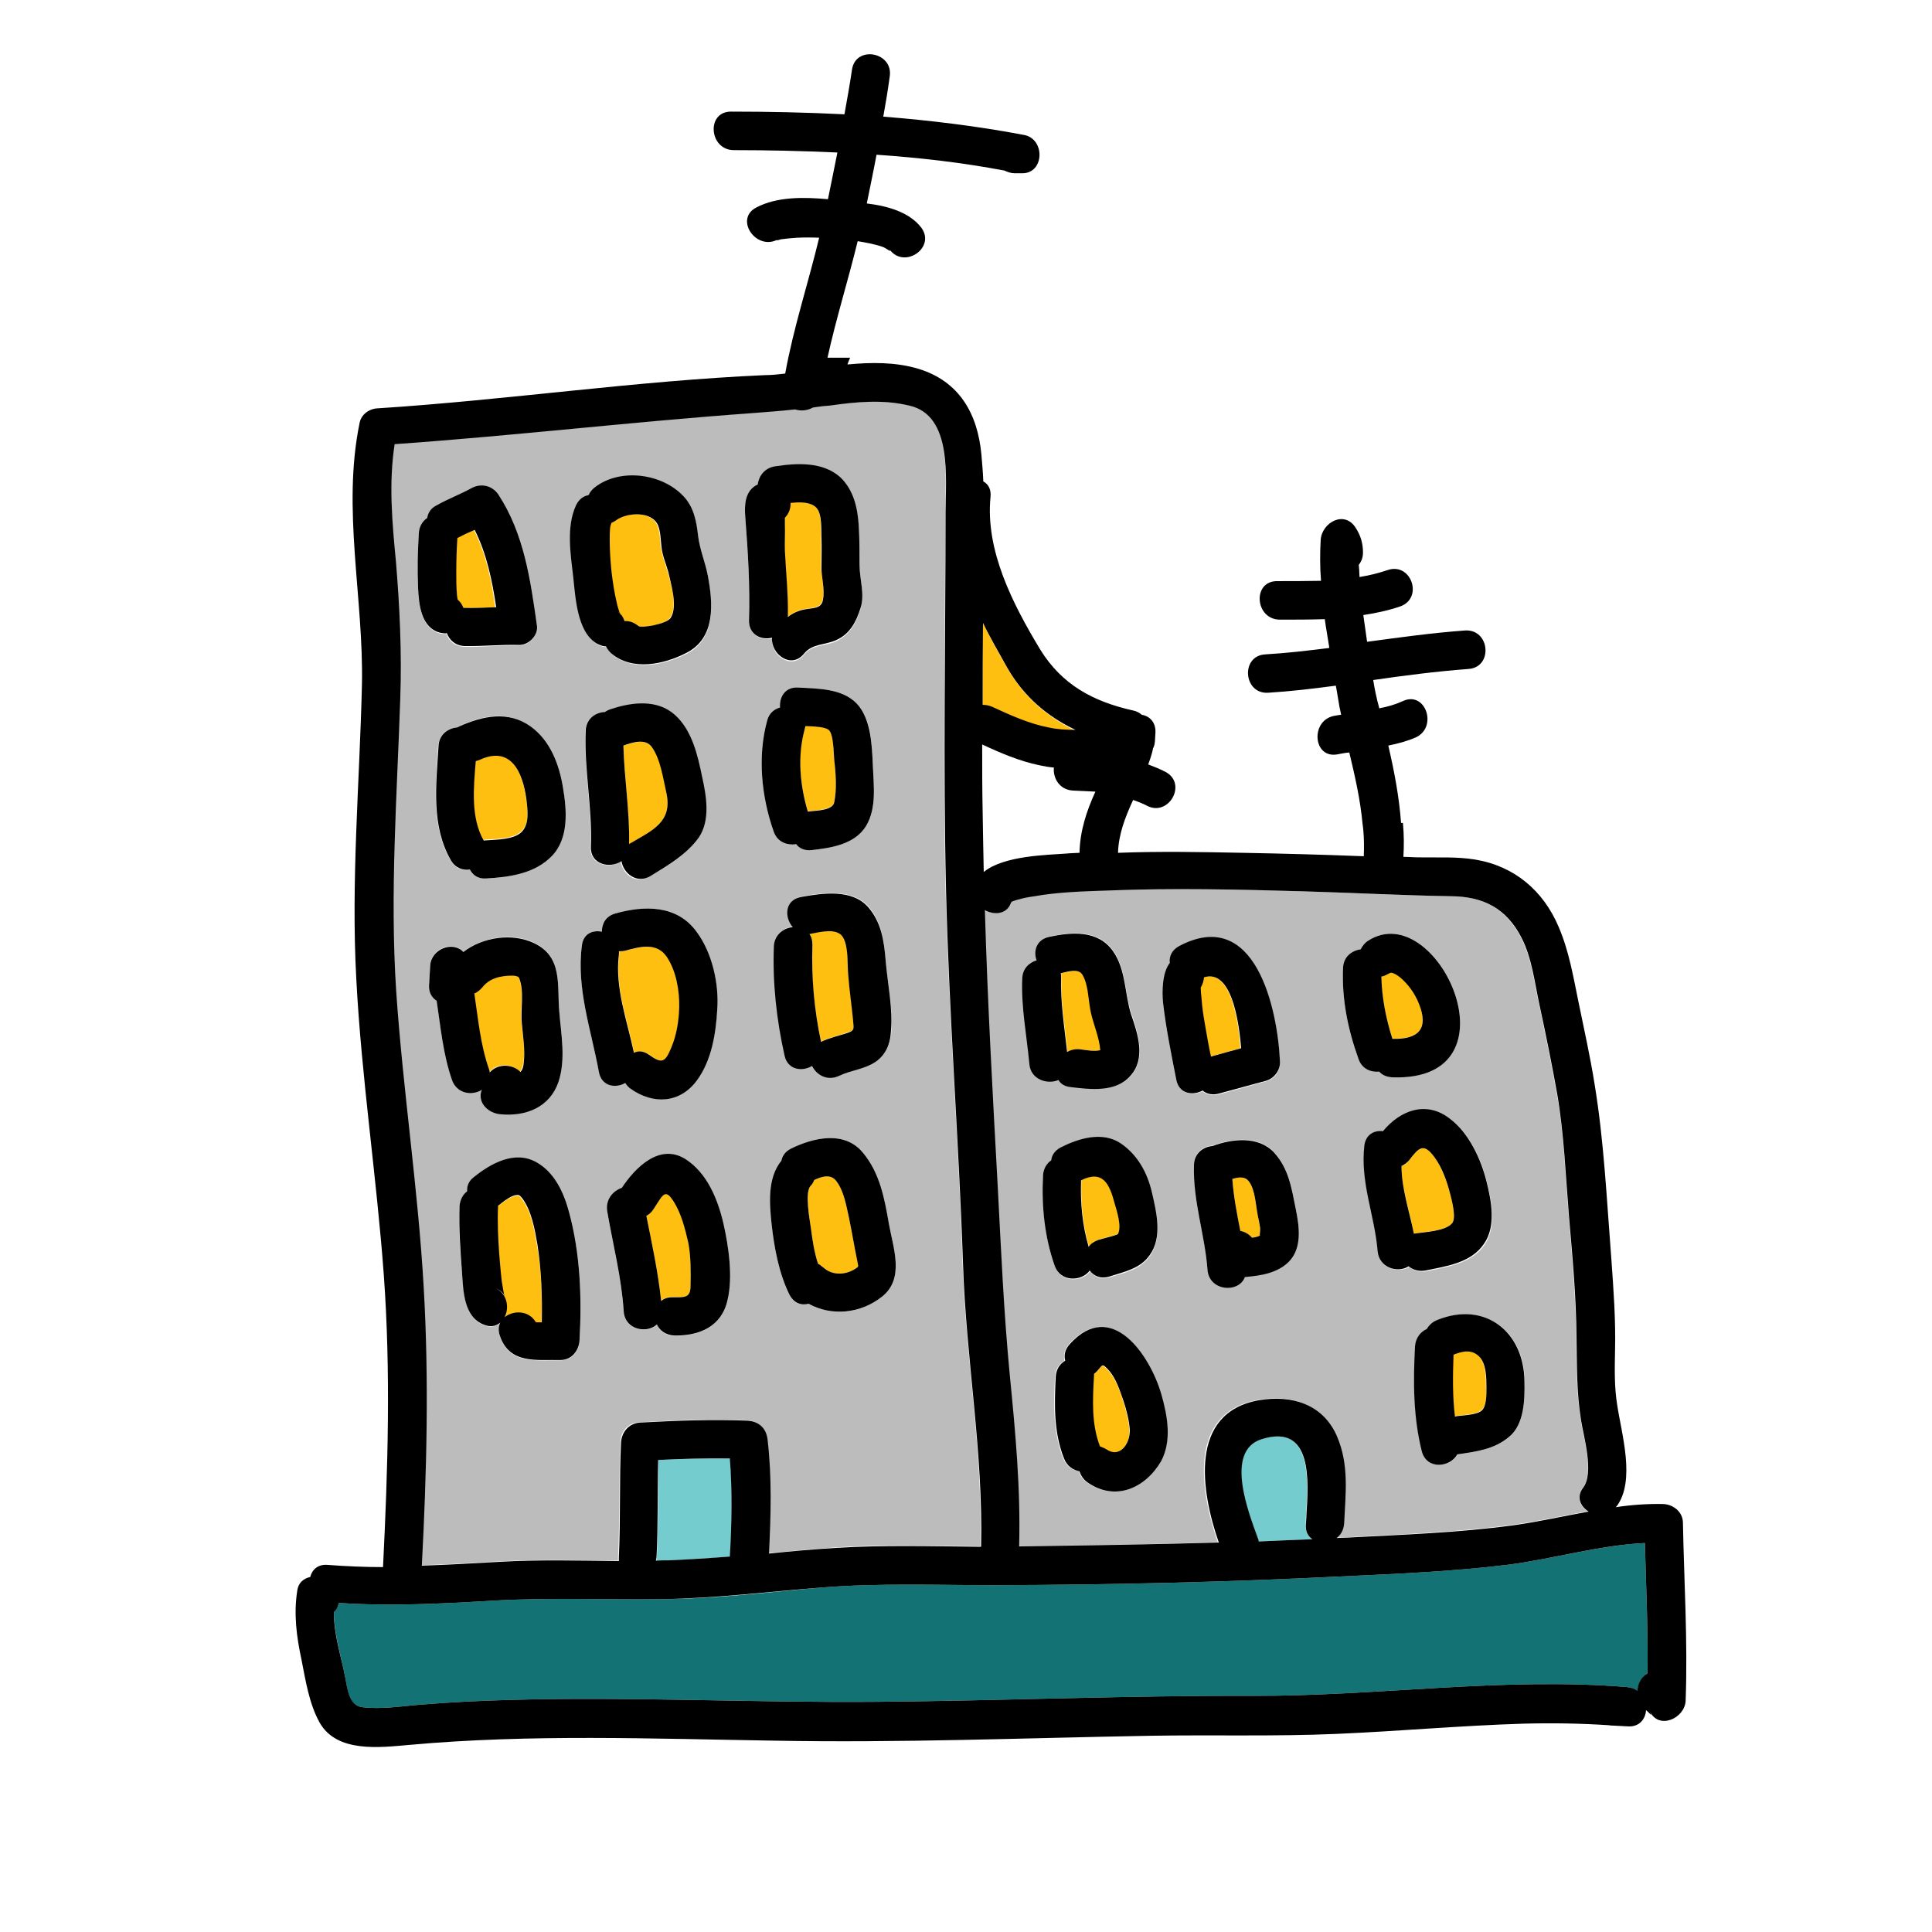 <?xml version="1.0" encoding="UTF-8"?>
<svg xmlns="http://www.w3.org/2000/svg" xmlns:xlink="http://www.w3.org/1999/xlink" width="48pt" height="48pt" viewBox="0 0 48 48" version="1.1">
<g id="surface1">
<path style=" stroke:none;fill-rule:nonzero;fill:#FEBF10;fill-opacity:1;" d="M 12.957 25.414 C 12.918 25.07 13.031 24.609 12.891 24.289 C 12.852 24.195 12.461 24.242 12.395 24.262 C 12.215 24.32 12.094 24.383 11.973 24.523 C 11.914 24.602 11.852 24.648 11.773 24.676 C 11.867 25.305 11.926 25.941 12.141 26.551 C 12.148 26.578 12.16 26.605 12.16 26.633 C 12.355 26.398 12.73 26.43 12.918 26.625 C 12.957 26.578 12.984 26.504 13.004 26.398 C 13.051 26.082 12.992 25.742 12.957 25.414 Z "/>
<path style=" stroke:none;fill-rule:nonzero;fill:#FEBF10;fill-opacity:1;" d="M 25.023 16.594 C 24.816 16.238 24.609 15.863 24.422 15.488 C 24.422 15.496 24.422 15.496 24.422 15.508 C 24.414 16.18 24.414 16.855 24.414 17.539 C 24.488 17.539 24.562 17.551 24.648 17.586 C 25.098 17.793 25.566 18.008 26.055 18.102 C 26.277 18.141 26.504 18.16 26.719 18.16 C 26.023 17.812 25.434 17.316 25.023 16.594 Z "/>
<path style=" stroke:none;fill-rule:nonzero;fill:#FEBF10;fill-opacity:1;" d="M 17.102 30.871 C 17.023 30.523 16.941 30.148 16.742 29.852 C 16.527 29.512 16.48 29.652 16.246 30.02 C 16.191 30.102 16.133 30.16 16.059 30.195 C 16.191 30.898 16.352 31.602 16.426 32.316 C 16.5 32.258 16.594 32.223 16.715 32.223 C 17.008 32.23 17.156 32.258 17.156 31.941 C 17.164 31.602 17.164 31.211 17.102 30.871 Z "/>
<path style=" stroke:none;fill-rule:nonzero;fill:#74CCCF;fill-opacity:1;" d="M 32.438 37.867 L 32.445 37.688 C 32.445 37.68 32.445 37.66 32.445 37.648 C 32.504 36.789 32.605 35.344 31.332 35.758 C 30.402 36.055 31.023 37.594 31.238 38.203 C 31.246 38.23 31.258 38.27 31.266 38.297 C 31.707 38.277 32.156 38.258 32.598 38.242 C 32.492 38.164 32.43 38.043 32.438 37.867 Z "/>
<path style=" stroke:none;fill-rule:nonzero;fill:#FEBF10;fill-opacity:1;" d="M 21.195 25.352 C 21.168 24.977 21.113 24.602 21.074 24.215 C 21.055 23.945 21.086 23.531 20.945 23.277 C 20.805 23.035 20.391 23.148 20.164 23.184 C 20.148 23.184 20.129 23.195 20.109 23.195 C 20.156 23.258 20.184 23.352 20.184 23.465 C 20.148 24.273 20.23 25.086 20.398 25.875 C 20.617 25.773 20.84 25.727 21.066 25.648 C 21.242 25.594 21.207 25.555 21.195 25.352 Z "/>
<path style=" stroke:none;fill-rule:nonzero;fill:#FEBF10;fill-opacity:1;" d="M 20.398 14.055 C 20.398 13.828 20.398 13.602 20.398 13.379 C 20.391 13.172 20.43 12.742 20.258 12.59 C 20.117 12.461 19.867 12.461 19.633 12.488 C 19.641 12.617 19.586 12.75 19.492 12.852 C 19.492 12.918 19.492 12.992 19.492 13.023 C 19.5 13.238 19.48 13.453 19.492 13.668 C 19.52 14.223 19.574 14.766 19.566 15.32 C 19.695 15.227 19.836 15.16 19.988 15.133 C 20.164 15.094 20.398 15.121 20.438 14.898 C 20.504 14.625 20.398 14.344 20.398 14.055 Z "/>
<path style=" stroke:none;fill-rule:nonzero;fill:#FEBF10;fill-opacity:1;" d="M 20.727 18.883 C 20.711 18.703 20.711 18.227 20.586 18.121 C 20.492 18.047 20.211 18.039 20.008 18.027 C 20.008 18.055 19.996 18.094 19.988 18.121 C 19.801 18.789 19.875 19.5 20.07 20.156 C 20.09 20.148 20.117 20.148 20.137 20.148 C 20.316 20.129 20.691 20.117 20.727 19.922 C 20.793 19.613 20.766 19.211 20.727 18.883 Z "/>
<path style=" stroke:none;fill-rule:nonzero;fill:#FEBF10;fill-opacity:1;" d="M 16.586 23.785 C 16.352 23.41 15.93 23.512 15.555 23.617 C 15.496 23.633 15.441 23.633 15.383 23.633 C 15.383 23.664 15.383 23.691 15.383 23.727 C 15.281 24.535 15.59 25.367 15.758 26.156 C 15.871 26.109 16.012 26.117 16.145 26.211 C 16.461 26.438 16.539 26.391 16.688 26.023 C 16.809 25.715 16.875 25.352 16.883 25.023 C 16.883 24.617 16.801 24.133 16.586 23.785 Z "/>
<path style=" stroke:none;fill-rule:nonzero;fill:#FEBF10;fill-opacity:1;" d="M 35.25 24.918 C 35.148 24.676 34.977 24.43 34.773 24.262 C 34.695 24.207 34.633 24.168 34.574 24.16 C 34.574 24.16 34.547 24.148 34.492 24.188 C 34.434 24.227 34.379 24.242 34.32 24.254 C 34.332 24.789 34.426 25.293 34.594 25.801 C 35.25 25.828 35.504 25.555 35.25 24.918 Z "/>
<path style=" stroke:none;fill-rule:nonzero;fill:#FEBF10;fill-opacity:1;" d="M 31.305 30.488 C 31.285 30.348 31.246 30.207 31.227 30.066 C 31.191 29.852 31.164 29.465 30.984 29.305 C 30.891 29.23 30.758 29.242 30.617 29.289 C 30.648 29.719 30.73 30.148 30.816 30.582 C 30.918 30.609 31.023 30.664 31.105 30.75 C 31.18 30.742 31.258 30.723 31.305 30.695 C 31.285 30.695 31.32 30.582 31.305 30.488 Z "/>
<path style=" stroke:none;fill-rule:nonzero;fill:#FEBF10;fill-opacity:1;" d="M 36.039 29.699 C 35.953 29.363 35.832 29.023 35.633 28.742 C 35.383 28.387 35.25 28.508 35.008 28.828 C 34.949 28.902 34.883 28.949 34.82 28.969 C 34.82 29.531 35.023 30.094 35.129 30.656 C 35.137 30.656 35.137 30.656 35.148 30.648 C 35.383 30.602 35.906 30.582 36.074 30.395 C 36.188 30.273 36.074 29.84 36.039 29.699 Z "/>
<path style=" stroke:none;fill-rule:nonzero;fill:#FEBF10;fill-opacity:1;" d="M 36.918 34.461 C 36.918 34.238 36.918 33.871 36.742 33.695 C 36.555 33.508 36.328 33.562 36.102 33.648 C 36.074 34.164 36.074 34.668 36.141 35.184 C 36.148 35.184 36.168 35.176 36.18 35.176 C 36.328 35.156 36.703 35.148 36.816 35.023 C 36.938 34.914 36.93 34.621 36.918 34.461 Z "/>
<path style=" stroke:none;fill-rule:nonzero;fill:#BCBCBC;fill-opacity:1;" d="M 39.328 36.957 C 39.609 36.59 39.336 35.711 39.273 35.289 C 39.16 34.586 39.168 33.938 39.16 33.227 C 39.148 32.211 39.055 31.211 38.973 30.207 C 38.887 29.203 38.859 28.191 38.68 27.195 C 38.551 26.457 38.398 25.715 38.242 24.977 C 38.117 24.422 38.055 23.812 37.789 23.297 C 37.414 22.566 36.844 22.273 36.039 22.266 C 34.82 22.246 33.602 22.18 32.383 22.145 C 30.75 22.098 29.109 22.059 27.477 22.117 C 26.887 22.133 26.242 22.164 25.68 22.258 C 25.48 22.293 25.285 22.332 25.098 22.398 C 25.117 22.387 25.105 22.406 25.086 22.414 C 25.004 22.707 24.684 22.742 24.441 22.602 C 24.508 24.898 24.637 27.188 24.758 29.484 C 24.844 31.039 24.91 32.586 25.059 34.133 C 25.199 35.559 25.332 36.977 25.293 38.41 C 26.945 38.398 28.602 38.371 30.254 38.316 C 29.82 37.051 29.492 35.102 31.246 34.781 C 32.062 34.633 32.84 34.875 33.188 35.672 C 33.496 36.383 33.402 37.086 33.367 37.836 C 33.355 37.996 33.281 38.117 33.18 38.203 C 33.254 38.203 33.336 38.195 33.414 38.195 C 34.801 38.117 36.188 38.07 37.574 37.883 C 38.195 37.801 38.812 37.66 39.441 37.547 C 39.262 37.434 39.148 37.199 39.328 36.957 Z M 25.586 26.418 C 25.527 25.715 25.387 25.012 25.406 24.301 C 25.414 24.055 25.574 23.906 25.762 23.852 C 25.68 23.617 25.762 23.336 26.07 23.27 C 26.633 23.148 27.281 23.09 27.656 23.617 C 27.984 24.074 27.938 24.684 28.117 25.199 C 28.273 25.668 28.473 26.289 28.105 26.719 C 27.742 27.141 27.102 27.055 26.617 27 C 26.465 26.98 26.363 26.914 26.316 26.82 C 26.035 26.945 25.613 26.812 25.586 26.418 Z M 25.914 29.211 C 25.922 29.035 26.008 28.914 26.117 28.836 C 26.137 28.715 26.203 28.594 26.352 28.52 C 26.793 28.293 27.395 28.098 27.844 28.414 C 28.266 28.707 28.508 29.148 28.621 29.645 C 28.734 30.133 28.883 30.75 28.574 31.199 C 28.332 31.547 27.945 31.621 27.57 31.734 C 27.355 31.801 27.188 31.727 27.086 31.586 C 26.887 31.855 26.363 31.883 26.211 31.461 C 25.949 30.73 25.883 29.973 25.914 29.211 Z M 28.828 36.301 C 28.445 36.977 27.703 37.305 27.008 36.836 C 26.898 36.758 26.832 36.656 26.805 36.555 C 26.645 36.523 26.492 36.43 26.418 36.242 C 26.156 35.586 26.176 34.883 26.211 34.199 C 26.223 34.012 26.316 33.883 26.445 33.805 C 26.418 33.676 26.445 33.523 26.559 33.395 C 27.59 32.25 28.566 33.664 28.836 34.648 C 29.008 35.184 29.117 35.793 28.828 36.301 Z M 29.223 26.832 C 29.102 26.195 28.969 25.555 28.895 24.918 C 28.867 24.637 28.875 24.168 29.062 23.934 C 29.043 23.773 29.109 23.617 29.297 23.512 C 31.18 22.52 31.742 25.051 31.801 26.398 C 31.809 26.617 31.66 26.812 31.453 26.867 C 31.07 26.973 30.676 27.086 30.289 27.188 C 30.121 27.234 29.98 27.195 29.879 27.113 C 29.633 27.234 29.297 27.18 29.223 26.832 Z M 32.016 31.34 C 31.727 31.621 31.32 31.688 30.93 31.715 C 30.777 32.129 30.039 32.07 30 31.539 C 29.934 30.656 29.633 29.82 29.664 28.93 C 29.672 28.641 29.887 28.48 30.121 28.461 C 30.609 28.285 31.266 28.199 31.66 28.633 C 32.023 29.035 32.09 29.531 32.195 30.039 C 32.277 30.461 32.363 31.004 32.016 31.34 Z M 33.75 26.305 C 33.488 25.574 33.336 24.836 33.367 24.055 C 33.375 23.773 33.59 23.617 33.805 23.586 C 33.844 23.504 33.898 23.43 33.992 23.371 C 35.711 22.266 37.82 26.867 34.594 26.766 C 34.453 26.758 34.34 26.711 34.266 26.625 C 34.059 26.645 33.844 26.559 33.75 26.305 Z M 34.238 31.098 C 34.164 30.188 33.789 29.391 33.91 28.461 C 33.945 28.18 34.152 28.086 34.367 28.117 C 34.801 27.59 35.445 27.348 36.039 27.805 C 36.508 28.164 36.797 28.789 36.938 29.352 C 37.059 29.84 37.191 30.477 36.883 30.93 C 36.562 31.398 35.934 31.48 35.43 31.586 C 35.258 31.613 35.117 31.566 35.016 31.48 C 34.734 31.641 34.273 31.52 34.238 31.098 Z M 37.5 35.699 C 37.125 36.008 36.676 36.066 36.215 36.133 C 36.039 36.461 35.457 36.516 35.336 36.055 C 35.109 35.184 35.117 34.32 35.164 33.441 C 35.176 33.227 35.297 33.086 35.457 33.02 C 35.504 32.926 35.586 32.84 35.719 32.793 C 36.91 32.324 37.875 33.086 37.883 34.332 C 37.883 34.754 37.875 35.391 37.5 35.699 Z "/>
<path style=" stroke:none;fill-rule:nonzero;fill:#FEBF10;fill-opacity:1;" d="M 27.703 29.898 C 27.57 29.391 27.402 29.055 26.867 29.316 C 26.852 29.879 26.898 30.43 27.055 30.965 C 27.113 30.891 27.188 30.836 27.301 30.797 C 27.414 30.758 27.77 30.676 27.789 30.648 C 27.871 30.469 27.75 30.094 27.703 29.898 Z "/>
<path style=" stroke:none;fill-rule:nonzero;fill:#FEBF10;fill-opacity:1;" d="M 29.906 24.281 C 29.906 24.375 29.867 24.461 29.82 24.535 C 29.82 24.629 29.832 24.711 29.84 24.805 C 29.867 25.012 29.898 25.219 29.926 25.434 C 29.973 25.707 30.02 25.977 30.074 26.25 C 30.32 26.184 30.57 26.109 30.816 26.043 C 30.77 25.32 30.562 24.066 29.906 24.281 Z "/>
<path style=" stroke:none;fill-rule:nonzero;fill:#FEBF10;fill-opacity:1;" d="M 27.102 25.117 C 27.047 24.852 27.047 24.469 26.906 24.227 C 26.805 24.047 26.531 24.141 26.363 24.18 C 26.363 24.207 26.371 24.234 26.371 24.273 C 26.352 24.898 26.457 25.508 26.523 26.137 C 26.617 26.082 26.719 26.055 26.852 26.07 C 27 26.09 27.207 26.129 27.355 26.082 C 27.328 25.762 27.168 25.445 27.102 25.117 Z "/>
<path style=" stroke:none;fill-rule:nonzero;fill:#FEBF10;fill-opacity:1;" d="M 28.059 35.531 C 28.039 35.289 27.984 35.055 27.91 34.828 C 27.824 34.566 27.723 34.246 27.523 34.039 C 27.375 33.883 27.395 33.91 27.254 34.07 C 27.227 34.098 27.195 34.125 27.168 34.145 C 27.168 34.164 27.168 34.172 27.168 34.191 C 27.141 34.789 27.102 35.383 27.32 35.945 C 27.375 35.953 27.422 35.98 27.477 36.02 C 27.816 36.234 28.078 35.879 28.059 35.531 Z "/>
<path style=" stroke:none;fill-rule:nonzero;fill:#FEBF10;fill-opacity:1;" d="M 21.301 31.34 C 21.227 30.984 21.168 30.617 21.094 30.262 C 21.027 29.961 20.973 29.617 20.793 29.363 C 20.652 29.156 20.43 29.223 20.23 29.316 C 20.211 29.371 20.176 29.418 20.137 29.465 C 19.988 29.625 20.117 30.301 20.148 30.523 C 20.184 30.805 20.23 31.117 20.324 31.398 C 20.371 31.414 20.418 31.453 20.457 31.492 C 20.672 31.695 21 31.68 21.254 31.52 C 21.336 31.461 21.328 31.492 21.301 31.34 Z "/>
<path style=" stroke:none;fill-rule:nonzero;fill:#BCBCBC;fill-opacity:1;" d="M 23.914 31.387 C 23.812 28.293 23.57 25.199 23.492 22.105 C 23.418 18.977 23.484 15.844 23.484 12.711 C 23.484 11.887 23.672 10.312 22.586 10.07 C 21.93 9.918 21.262 9.984 20.598 10.07 C 20.457 10.086 20.324 10.105 20.184 10.117 C 20.055 10.199 19.883 10.211 19.742 10.164 C 19.379 10.199 19.023 10.227 18.656 10.258 C 15.703 10.473 12.758 10.82 9.797 11.023 C 9.656 11.98 9.73 12.965 9.816 13.93 C 9.91 15.066 9.977 16.18 9.93 17.324 C 9.836 19.762 9.656 22.18 9.824 24.629 C 9.992 27.086 10.367 29.523 10.508 31.977 C 10.641 34.285 10.586 36.59 10.461 38.887 C 11.102 38.867 11.738 38.832 12.367 38.793 C 13.367 38.738 14.363 38.766 15.355 38.773 C 15.355 38.746 15.355 38.719 15.355 38.691 C 15.402 37.734 15.367 36.777 15.414 35.82 C 15.422 35.559 15.609 35.344 15.883 35.336 C 16.773 35.289 17.672 35.242 18.562 35.289 C 18.844 35.297 19.023 35.484 19.051 35.758 C 19.164 36.703 19.133 37.641 19.086 38.586 C 19.641 38.539 20.195 38.484 20.746 38.445 C 21.945 38.363 23.156 38.41 24.355 38.418 C 24.422 36.066 23.992 33.742 23.914 31.387 Z M 22.004 23.867 C 22.051 24.449 22.191 25.07 22.145 25.641 C 22.125 25.93 22.012 26.203 21.758 26.371 C 21.477 26.559 21.148 26.57 20.859 26.719 C 20.57 26.859 20.297 26.699 20.184 26.477 C 19.941 26.625 19.574 26.57 19.5 26.211 C 19.305 25.332 19.199 24.402 19.238 23.492 C 19.246 23.203 19.473 23.043 19.707 23.023 C 19.5 22.781 19.508 22.352 19.914 22.273 C 20.438 22.18 21.18 22.07 21.582 22.527 C 21.91 22.914 21.965 23.383 22.004 23.867 Z M 14.316 12.555 C 14.391 12.402 14.504 12.328 14.625 12.309 C 14.652 12.234 14.711 12.168 14.785 12.113 C 15.422 11.633 16.461 11.773 16.988 12.348 C 17.23 12.617 17.305 12.965 17.344 13.32 C 17.383 13.66 17.523 13.977 17.586 14.316 C 17.711 14.992 17.793 15.863 17.07 16.238 C 16.508 16.527 15.711 16.695 15.195 16.246 C 15.141 16.191 15.094 16.133 15.074 16.078 C 15 16.078 14.914 16.059 14.84 16.004 C 14.352 15.703 14.316 14.852 14.258 14.352 C 14.176 13.781 14.07 13.078 14.316 12.555 Z M 14.539 18.168 C 14.551 17.867 14.785 17.711 15.02 17.699 C 15.066 17.672 15.113 17.645 15.168 17.625 C 15.695 17.457 16.32 17.371 16.762 17.773 C 17.184 18.16 17.324 18.77 17.438 19.312 C 17.539 19.789 17.645 20.383 17.344 20.812 C 17.043 21.254 16.586 21.516 16.133 21.777 C 15.789 21.984 15.461 21.711 15.422 21.402 C 15.141 21.602 14.652 21.488 14.664 21.047 C 14.711 20.082 14.512 19.133 14.539 18.168 Z M 13.988 19.574 C 14.082 20.129 14.137 20.82 13.707 21.262 C 13.285 21.703 12.664 21.789 12.086 21.824 C 11.879 21.836 11.738 21.742 11.664 21.602 C 11.492 21.637 11.305 21.582 11.195 21.375 C 10.695 20.512 10.828 19.5 10.883 18.543 C 10.902 18.254 11.117 18.094 11.344 18.074 C 11.363 18.066 11.383 18.055 11.398 18.047 C 11.973 17.773 12.617 17.645 13.172 18.047 C 13.668 18.395 13.895 19.004 13.988 19.574 Z M 10.387 14.617 C 10.367 14.164 10.387 13.715 10.406 13.258 C 10.414 13.078 10.5 12.957 10.613 12.883 C 10.633 12.758 10.695 12.637 10.848 12.562 C 11.137 12.402 11.445 12.289 11.727 12.133 C 11.961 12 12.234 12.074 12.383 12.301 C 13.031 13.273 13.18 14.418 13.34 15.555 C 13.379 15.805 13.117 16.051 12.871 16.039 C 12.422 16.031 11.98 16.078 11.531 16.07 C 11.297 16.059 11.156 15.93 11.09 15.75 C 11.043 15.75 10.996 15.75 10.941 15.742 C 10.461 15.617 10.406 15.027 10.387 14.617 Z M 11.23 26.82 C 11.008 26.184 10.949 25.52 10.848 24.852 C 10.727 24.777 10.648 24.656 10.66 24.469 L 10.688 23.992 C 10.707 23.551 11.258 23.363 11.512 23.645 C 11.992 23.27 12.73 23.164 13.266 23.418 C 13.988 23.766 13.836 24.469 13.895 25.125 C 13.941 25.695 14.062 26.305 13.875 26.867 C 13.66 27.496 13.07 27.73 12.441 27.676 C 12.148 27.648 11.859 27.402 11.961 27.086 C 11.961 27.074 11.973 27.066 11.973 27.066 C 11.738 27.215 11.352 27.168 11.23 26.82 Z M 14.398 33.309 C 14.391 33.562 14.203 33.805 13.93 33.797 C 13.32 33.789 12.664 33.91 12.422 33.207 C 12.375 33.074 12.383 32.961 12.43 32.867 C 12.336 32.953 12.195 32.992 12.027 32.926 C 11.512 32.727 11.523 32.07 11.477 31.602 C 11.43 31.059 11.391 30.516 11.418 29.973 C 11.43 29.805 11.504 29.68 11.605 29.605 C 11.598 29.484 11.633 29.363 11.766 29.258 C 12.195 28.902 12.789 28.574 13.34 28.895 C 13.781 29.156 14.008 29.652 14.137 30.121 C 14.418 31.145 14.457 32.25 14.398 33.309 Z M 14.879 26.633 C 14.691 25.586 14.316 24.562 14.457 23.492 C 14.492 23.203 14.727 23.102 14.953 23.148 C 14.945 22.949 15.047 22.762 15.289 22.695 C 16.023 22.492 16.82 22.48 17.305 23.148 C 17.68 23.664 17.867 24.441 17.82 25.07 C 17.773 25.668 17.68 26.336 17.316 26.832 C 16.895 27.402 16.227 27.449 15.664 27.039 C 15.609 27 15.562 26.953 15.535 26.898 C 15.289 27.047 14.945 26.992 14.879 26.633 Z M 18.074 32.316 C 17.914 32.973 17.371 33.195 16.742 33.188 C 16.539 33.18 16.387 33.066 16.32 32.914 C 16.07 33.148 15.523 33.039 15.496 32.586 C 15.441 31.742 15.227 30.93 15.086 30.102 C 15.039 29.812 15.227 29.598 15.449 29.523 C 15.777 29.023 16.398 28.387 17.035 28.809 C 17.57 29.156 17.832 29.805 17.973 30.402 C 18.102 30.965 18.215 31.727 18.074 32.316 Z M 18.609 15.422 C 18.637 14.578 18.582 13.695 18.516 12.852 C 18.496 12.57 18.488 12.234 18.77 12.074 C 18.789 12.066 18.805 12.055 18.824 12.047 C 18.852 11.84 19.004 11.633 19.258 11.598 C 19.789 11.512 20.445 11.477 20.879 11.867 C 21.215 12.18 21.309 12.637 21.336 13.078 C 21.355 13.398 21.355 13.715 21.355 14.043 C 21.355 14.41 21.496 14.793 21.375 15.148 C 21.273 15.477 21.113 15.77 20.785 15.93 C 20.504 16.059 20.184 16.004 19.977 16.266 C 19.66 16.66 19.152 16.285 19.18 15.871 C 18.91 15.918 18.602 15.777 18.609 15.422 Z M 19.059 17.906 C 19.105 17.719 19.238 17.617 19.379 17.578 C 19.352 17.324 19.5 17.062 19.828 17.082 C 20.324 17.109 20.926 17.102 21.289 17.484 C 21.648 17.852 21.664 18.516 21.684 18.992 C 21.703 19.492 21.789 20.07 21.516 20.523 C 21.234 20.98 20.652 21.066 20.164 21.121 C 19.988 21.141 19.867 21.074 19.781 20.973 C 19.566 21.02 19.312 20.926 19.219 20.652 C 18.918 19.781 18.816 18.789 19.059 17.906 Z M 21.918 32.211 C 21.395 32.633 20.664 32.711 20.09 32.391 C 19.914 32.438 19.715 32.383 19.613 32.164 C 19.352 31.633 19.238 31.012 19.172 30.43 C 19.117 29.914 19.059 29.27 19.414 28.836 C 19.434 28.715 19.508 28.602 19.648 28.539 C 20.203 28.266 20.98 28.078 21.441 28.641 C 21.863 29.148 21.977 29.785 22.086 30.414 C 22.191 31.004 22.48 31.762 21.918 32.211 Z "/>
<path style=" stroke:none;fill-rule:nonzero;fill:#74CCCF;fill-opacity:1;" d="M 18.141 36.234 C 17.551 36.227 16.949 36.242 16.359 36.273 C 16.34 37.07 16.359 37.875 16.32 38.672 C 16.32 38.711 16.312 38.738 16.305 38.773 C 16.406 38.773 16.508 38.773 16.613 38.766 C 17.117 38.746 17.633 38.719 18.141 38.672 C 18.18 37.855 18.195 37.039 18.141 36.234 Z "/>
<path style=" stroke:none;fill-rule:nonzero;fill:#FEBF10;fill-opacity:1;" d="M 15.383 15.215 C 15.367 15.195 15.336 15.188 15.301 15.16 C 15.336 15.18 15.367 15.207 15.383 15.227 C 15.383 15.227 15.383 15.227 15.383 15.215 Z "/>
<path style=" stroke:none;fill-rule:nonzero;fill:#FEBF10;fill-opacity:1;" d="M 11.773 13.164 C 11.633 13.227 11.484 13.293 11.344 13.367 C 11.324 13.66 11.316 13.949 11.316 14.242 C 11.316 14.41 11.316 14.586 11.336 14.758 C 11.344 14.805 11.344 14.852 11.352 14.898 C 11.418 14.953 11.465 15.027 11.484 15.102 C 11.484 15.102 11.484 15.102 11.492 15.102 C 11.766 15.113 12.027 15.094 12.301 15.086 C 12.215 14.418 12.074 13.762 11.773 13.164 Z "/>
<path style=" stroke:none;fill-rule:nonzero;fill:#FEBF10;fill-opacity:1;" d="M 13.07 19.836 C 12.977 19.152 12.676 18.508 11.898 18.863 C 11.867 18.871 11.84 18.891 11.812 18.891 C 11.758 19.555 11.68 20.297 12.008 20.867 C 12.027 20.867 12.047 20.867 12.055 20.859 C 12.309 20.84 12.758 20.852 12.957 20.645 C 13.164 20.457 13.105 20.102 13.07 19.836 Z "/>
<path style=" stroke:none;fill-rule:nonzero;fill:#FEBF10;fill-opacity:1;" d="M 16.586 14.203 C 16.527 13.996 16.445 13.789 16.414 13.586 C 16.398 13.414 16.398 13.219 16.332 13.059 C 16.18 12.684 15.543 12.723 15.281 12.93 C 15.242 12.957 15.207 12.977 15.168 12.992 C 15.168 13.012 15.141 13.078 15.141 13.098 C 15.133 13.211 15.133 13.312 15.133 13.426 C 15.133 13.688 15.148 13.961 15.18 14.223 C 15.207 14.465 15.242 14.719 15.301 14.961 C 15.32 15.047 15.348 15.141 15.375 15.227 C 15.414 15.254 15.414 15.262 15.402 15.262 C 15.449 15.309 15.477 15.375 15.496 15.43 C 15.609 15.422 15.73 15.461 15.844 15.555 C 15.91 15.609 16.539 15.516 16.641 15.355 C 16.848 15.066 16.668 14.512 16.586 14.203 Z "/>
<path style=" stroke:none;fill-rule:nonzero;fill:#127274;fill-opacity:1;" d="M 40.867 38.336 C 39.723 38.391 38.57 38.738 37.434 38.879 C 36.047 39.047 34.66 39.102 33.273 39.168 C 30.422 39.309 27.562 39.375 24.711 39.383 C 23.277 39.383 21.844 39.328 20.418 39.441 C 19.098 39.555 17.773 39.723 16.453 39.73 C 15.039 39.75 13.633 39.684 12.215 39.77 C 10.949 39.844 9.684 39.91 8.418 39.824 C 8.398 39.918 8.352 39.992 8.297 40.051 C 8.297 40.602 8.477 41.148 8.578 41.68 C 8.633 41.953 8.652 42.367 8.992 42.414 C 9.477 42.477 10.012 42.383 10.5 42.348 C 11.223 42.289 11.945 42.254 12.664 42.234 C 15.711 42.148 18.77 42.309 21.816 42.281 C 24.93 42.254 28.039 42.121 31.152 42.133 C 34.238 42.141 37.332 41.664 40.414 41.914 C 40.52 41.926 40.602 41.961 40.68 42.008 C 40.695 41.832 40.789 41.664 40.93 41.578 C 40.949 40.5 40.895 39.414 40.867 38.336 Z "/>
<path style=" stroke:none;fill-rule:nonzero;fill:#FEBF10;fill-opacity:1;" d="M 15.383 15.227 C 15.383 15.234 15.383 15.234 15.383 15.227 C 15.395 15.242 15.402 15.254 15.414 15.254 C 15.402 15.242 15.395 15.234 15.383 15.227 Z "/>
<path style=" stroke:none;fill-rule:nonzero;fill:#FEBF10;fill-opacity:1;" d="M 16.555 19.695 C 16.48 19.332 16.426 18.852 16.191 18.555 C 16.031 18.336 15.703 18.461 15.488 18.523 C 15.508 19.34 15.648 20.156 15.629 20.973 C 15.637 20.961 15.648 20.961 15.656 20.953 C 16.219 20.625 16.715 20.418 16.555 19.695 Z "/>
<path style=" stroke:none;fill-rule:nonzero;fill:#FEBF10;fill-opacity:1;" d="M 13.34 30.938 C 13.273 30.555 13.211 30.113 12.965 29.793 C 12.898 29.699 12.883 29.699 12.816 29.711 C 12.711 29.719 12.543 29.832 12.441 29.914 C 12.414 29.934 12.395 29.953 12.367 29.973 C 12.348 30.367 12.367 30.77 12.395 31.164 C 12.414 31.398 12.422 31.641 12.461 31.875 C 12.469 31.961 12.477 32.055 12.508 32.137 C 12.516 32.184 12.523 32.203 12.535 32.223 C 12.543 32.242 12.543 32.242 12.535 32.223 C 12.516 32.184 12.449 32.09 12.309 32.023 C 12.602 32.176 12.648 32.523 12.523 32.746 C 12.73 32.559 13.125 32.559 13.293 32.859 C 13.305 32.859 13.312 32.859 13.32 32.867 C 13.367 32.867 13.406 32.867 13.453 32.867 C 13.473 32.211 13.453 31.566 13.34 30.938 Z "/>
<path style=" stroke:none;fill-rule:nonzero;fill:#000000;fill-opacity:1;" d="M 41.812 37.836 C 41.812 37.566 41.578 37.379 41.324 37.367 C 40.93 37.359 40.539 37.387 40.145 37.445 C 40.145 37.434 40.152 37.434 40.164 37.426 C 40.641 36.789 40.285 35.617 40.18 34.914 C 40.105 34.453 40.117 34.023 40.125 33.562 C 40.145 32.793 40.086 32.016 40.031 31.246 C 39.918 29.805 39.852 28.359 39.617 26.934 C 39.508 26.25 39.355 25.566 39.215 24.883 C 39.086 24.254 38.98 23.625 38.727 23.035 C 38.344 22.125 37.621 21.516 36.648 21.355 C 36.195 21.281 35.727 21.309 35.27 21.301 C 35.137 21.301 34.996 21.289 34.867 21.289 C 34.883 21.02 34.883 20.738 34.855 20.445 L 34.809 20.445 C 34.762 19.801 34.641 19.164 34.492 18.523 C 34.727 18.477 34.961 18.414 35.176 18.32 C 35.727 18.066 35.418 17.156 34.855 17.418 C 34.668 17.504 34.473 17.559 34.266 17.598 C 34.266 17.586 34.258 17.57 34.258 17.559 C 34.199 17.344 34.152 17.117 34.117 16.895 C 34.902 16.781 35.691 16.68 36.477 16.621 C 37.098 16.586 37.023 15.629 36.402 15.664 C 35.586 15.723 34.773 15.836 33.965 15.945 C 33.945 15.816 33.93 15.684 33.91 15.555 C 33.898 15.461 33.883 15.375 33.871 15.281 C 34.18 15.234 34.492 15.168 34.789 15.066 C 35.371 14.859 35.062 13.961 34.473 14.164 C 34.246 14.242 34.012 14.297 33.777 14.336 C 33.77 14.23 33.77 14.129 33.758 14.035 C 33.824 13.949 33.863 13.848 33.863 13.727 C 33.863 13.5 33.805 13.305 33.684 13.117 C 33.402 12.664 32.84 12.984 32.812 13.414 C 32.793 13.754 32.793 14.09 32.82 14.43 C 32.457 14.438 32.082 14.438 31.727 14.438 C 31.105 14.438 31.18 15.395 31.801 15.395 C 32.164 15.395 32.539 15.395 32.914 15.383 C 32.945 15.617 32.992 15.863 33.027 16.098 C 32.504 16.164 31.969 16.227 31.434 16.258 C 30.816 16.293 30.891 17.25 31.508 17.211 C 32.07 17.176 32.633 17.109 33.188 17.035 C 33.207 17.137 33.227 17.242 33.242 17.344 C 33.262 17.484 33.289 17.617 33.32 17.758 C 33.262 17.766 33.207 17.773 33.148 17.785 C 32.551 17.898 32.617 18.852 33.227 18.742 C 33.328 18.723 33.422 18.703 33.523 18.695 C 33.664 19.285 33.797 19.867 33.852 20.465 C 33.863 20.523 33.863 20.57 33.871 20.625 C 33.891 20.84 33.891 21.055 33.883 21.273 C 32.887 21.234 31.883 21.207 30.883 21.188 C 29.852 21.168 28.809 21.148 27.777 21.188 C 27.789 20.727 27.957 20.297 28.152 19.875 C 28.266 19.914 28.387 19.961 28.492 20.016 C 29.035 20.305 29.504 19.473 28.961 19.18 C 28.82 19.105 28.68 19.051 28.527 18.992 C 28.574 18.863 28.621 18.73 28.648 18.59 C 28.68 18.535 28.688 18.477 28.695 18.402 L 28.707 18.195 C 28.715 17.945 28.566 17.793 28.367 17.758 C 28.312 17.711 28.246 17.672 28.152 17.652 C 27.16 17.43 26.383 17.016 25.836 16.125 C 25.164 15.008 24.477 13.68 24.609 12.348 C 24.629 12.16 24.555 12.027 24.43 11.961 C 24.422 11.738 24.402 11.523 24.383 11.297 C 24.289 10.273 23.832 9.469 22.809 9.16 C 22.238 8.992 21.648 9 21.055 9.055 C 21.074 9 21.094 8.945 21.121 8.887 L 20.559 8.887 C 20.773 7.914 21.074 6.957 21.309 5.992 C 21.414 6.008 21.508 6.027 21.609 6.047 C 21.73 6.074 21.852 6.102 21.965 6.148 C 22.031 6.18 22.164 6.289 22.098 6.195 C 22.461 6.695 23.25 6.16 22.895 5.664 C 22.602 5.27 22.051 5.117 21.535 5.055 C 21.617 4.648 21.703 4.246 21.777 3.844 C 22.848 3.918 23.906 4.039 24.957 4.238 C 25.031 4.273 25.117 4.305 25.211 4.305 L 25.398 4.305 C 25.949 4.305 25.969 3.461 25.453 3.355 C 24.289 3.133 23.117 2.992 21.945 2.898 C 22.004 2.57 22.059 2.242 22.105 1.902 C 22.199 1.293 21.262 1.117 21.168 1.727 C 21.113 2.102 21.047 2.465 20.98 2.84 C 20.043 2.793 19.098 2.773 18.16 2.773 C 17.539 2.773 17.617 3.73 18.234 3.73 C 19.098 3.73 19.949 3.75 20.805 3.789 C 20.727 4.172 20.652 4.555 20.57 4.949 C 19.969 4.895 19.305 4.883 18.789 5.156 C 18.242 5.438 18.777 6.234 19.32 5.953 C 19.238 6 19.398 5.945 19.406 5.945 C 19.539 5.926 19.68 5.914 19.809 5.906 C 19.988 5.898 20.176 5.898 20.352 5.906 C 20.082 7.031 19.715 8.137 19.508 9.281 C 19.34 9.301 19.172 9.32 19.004 9.32 C 15.797 9.461 12.602 9.938 9.383 10.145 C 9.18 10.152 8.973 10.293 8.934 10.508 C 8.492 12.648 9.039 14.867 8.992 17.023 C 8.934 19.461 8.719 21.883 8.852 24.32 C 8.98 26.773 9.355 29.223 9.535 31.668 C 9.711 34.086 9.637 36.516 9.516 38.934 C 9.055 38.934 8.598 38.914 8.137 38.879 C 7.895 38.859 7.754 39 7.707 39.18 C 7.547 39.215 7.414 39.32 7.387 39.508 C 7.293 40.098 7.367 40.66 7.492 41.242 C 7.594 41.758 7.68 42.328 7.941 42.797 C 8.371 43.555 9.441 43.414 10.164 43.352 C 13.18 43.078 16.211 43.199 19.227 43.246 C 22.34 43.305 25.453 43.18 28.566 43.125 C 30.113 43.098 31.66 43.145 33.207 43.078 C 34.754 43.012 36.301 42.871 37.848 42.824 C 38.559 42.805 39.262 42.816 39.977 42.863 C 40.004 42.871 40.031 42.871 40.059 42.871 L 40.445 42.891 C 40.734 42.91 40.883 42.703 40.895 42.488 C 40.988 42.562 41.07 42.684 40.988 42.516 C 41.211 42.984 41.852 42.695 41.879 42.262 C 41.934 40.773 41.84 39.301 41.812 37.836 Z M 32.391 22.145 C 33.609 22.18 34.828 22.246 36.047 22.266 C 36.852 22.273 37.426 22.566 37.801 23.297 C 38.062 23.805 38.129 24.422 38.25 24.977 C 38.41 25.715 38.559 26.457 38.691 27.195 C 38.859 28.191 38.898 29.203 38.98 30.207 C 39.066 31.211 39.16 32.211 39.168 33.227 C 39.18 33.938 39.168 34.586 39.281 35.289 C 39.348 35.711 39.609 36.59 39.336 36.957 C 39.148 37.199 39.273 37.434 39.469 37.555 C 38.84 37.668 38.223 37.809 37.602 37.895 C 36.227 38.082 34.836 38.129 33.441 38.203 C 33.367 38.203 33.281 38.211 33.207 38.211 C 33.309 38.137 33.383 38.016 33.395 37.848 C 33.43 37.098 33.523 36.395 33.215 35.68 C 32.867 34.883 32.09 34.648 31.273 34.789 C 29.523 35.102 29.84 37.059 30.281 38.324 C 28.633 38.371 26.973 38.398 25.32 38.418 C 25.359 36.992 25.227 35.57 25.086 34.145 C 24.938 32.598 24.871 31.051 24.789 29.492 C 24.664 27.195 24.535 24.91 24.469 22.613 C 24.703 22.742 25.023 22.715 25.117 22.426 C 25.133 22.414 25.145 22.398 25.125 22.406 C 25.312 22.332 25.508 22.293 25.707 22.266 C 26.277 22.164 26.914 22.145 27.508 22.125 C 29.129 22.059 30.758 22.098 32.391 22.145 Z M 32.605 38.242 C 32.164 38.258 31.715 38.277 31.273 38.297 C 31.266 38.27 31.266 38.242 31.246 38.203 C 31.031 37.602 30.414 36.055 31.34 35.758 C 32.617 35.352 32.512 36.789 32.457 37.648 C 32.457 37.66 32.457 37.68 32.457 37.688 L 32.445 37.867 C 32.43 38.043 32.492 38.164 32.605 38.242 Z M 24.422 15.496 C 24.422 15.488 24.422 15.488 24.422 15.477 C 24.609 15.863 24.824 16.227 25.023 16.586 C 25.434 17.305 26.023 17.805 26.719 18.133 C 26.492 18.133 26.27 18.121 26.055 18.074 C 25.566 17.98 25.098 17.766 24.648 17.559 C 24.562 17.523 24.488 17.512 24.414 17.512 C 24.414 16.855 24.414 16.18 24.422 15.496 Z M 25.82 19.012 C 25.941 19.039 26.062 19.059 26.184 19.07 C 26.156 19.32 26.316 19.621 26.652 19.641 C 26.84 19.648 27.027 19.66 27.215 19.668 C 26.992 20.156 26.832 20.645 26.82 21.188 C 26.711 21.195 26.598 21.195 26.484 21.207 C 26.035 21.242 24.938 21.254 24.441 21.664 C 24.43 21.168 24.422 20.68 24.414 20.184 C 24.402 19.621 24.402 19.059 24.402 18.496 C 24.863 18.711 25.332 18.91 25.82 19.012 Z M 9.805 11.035 C 12.758 10.828 15.703 10.48 18.664 10.266 C 19.031 10.238 19.387 10.211 19.754 10.172 C 19.902 10.219 20.07 10.199 20.195 10.125 C 20.336 10.105 20.465 10.086 20.605 10.078 C 21.273 9.984 21.93 9.918 22.594 10.078 C 23.672 10.32 23.492 11.898 23.492 12.723 C 23.492 15.852 23.43 18.984 23.504 22.117 C 23.578 25.219 23.82 28.305 23.926 31.398 C 24 33.75 24.43 36.074 24.375 38.43 C 23.176 38.418 21.965 38.383 20.766 38.457 C 20.211 38.492 19.66 38.539 19.105 38.598 C 19.152 37.648 19.18 36.703 19.07 35.766 C 19.039 35.492 18.863 35.316 18.582 35.297 C 17.691 35.258 16.789 35.297 15.898 35.344 C 15.629 35.363 15.449 35.57 15.43 35.832 C 15.383 36.789 15.422 37.742 15.375 38.699 C 15.375 38.727 15.375 38.758 15.375 38.785 C 14.383 38.773 13.387 38.746 12.383 38.805 C 11.746 38.84 11.109 38.879 10.48 38.898 C 10.602 36.59 10.66 34.285 10.527 31.988 C 10.387 29.531 10.012 27.094 9.844 24.637 C 9.684 22.199 9.863 19.781 9.945 17.336 C 9.984 16.191 9.93 15.074 9.836 13.941 C 9.742 12.977 9.656 11.992 9.805 11.035 Z M 18.133 38.672 C 17.625 38.711 17.109 38.746 16.602 38.766 C 16.5 38.766 16.398 38.766 16.293 38.773 C 16.305 38.746 16.305 38.711 16.312 38.672 C 16.352 37.875 16.332 37.07 16.352 36.273 C 16.941 36.242 17.539 36.227 18.133 36.234 C 18.195 37.039 18.18 37.855 18.133 38.672 Z M 40.93 41.578 C 40.789 41.652 40.688 41.82 40.68 42.008 C 40.613 41.953 40.52 41.926 40.414 41.914 C 37.332 41.664 34.238 42.141 31.152 42.133 C 28.039 42.121 24.93 42.254 21.816 42.281 C 18.77 42.309 15.711 42.148 12.664 42.234 C 11.945 42.254 11.223 42.289 10.5 42.348 C 10.012 42.383 9.477 42.477 8.992 42.414 C 8.664 42.367 8.633 41.953 8.578 41.68 C 8.477 41.148 8.289 40.602 8.297 40.051 C 8.363 39.992 8.398 39.918 8.418 39.824 C 9.684 39.91 10.949 39.844 12.215 39.77 C 13.633 39.684 15.039 39.75 16.453 39.73 C 17.785 39.711 19.105 39.543 20.418 39.441 C 21.844 39.328 23.289 39.383 24.711 39.383 C 27.57 39.375 30.422 39.309 33.273 39.168 C 34.668 39.102 36.055 39.047 37.434 38.879 C 38.57 38.738 39.711 38.391 40.867 38.336 C 40.895 39.414 40.949 40.5 40.93 41.578 Z "/>
<path style=" stroke:none;fill-rule:nonzero;fill:#000000;fill-opacity:1;" d="M 13.34 15.543 C 13.18 14.41 13.023 13.266 12.383 12.289 C 12.234 12.066 11.961 12 11.727 12.121 C 11.438 12.281 11.129 12.395 10.848 12.555 C 10.695 12.629 10.633 12.75 10.613 12.871 C 10.5 12.945 10.414 13.078 10.406 13.246 C 10.379 13.695 10.367 14.148 10.387 14.605 C 10.406 15.02 10.461 15.609 10.949 15.723 C 11.008 15.73 11.055 15.742 11.102 15.73 C 11.164 15.898 11.305 16.039 11.539 16.051 C 11.992 16.059 12.43 16.012 12.883 16.023 C 13.117 16.039 13.379 15.797 13.34 15.543 Z M 11.512 15.102 C 11.512 15.102 11.504 15.102 11.512 15.102 C 11.484 15.027 11.438 14.953 11.371 14.898 C 11.363 14.852 11.352 14.805 11.352 14.758 C 11.336 14.586 11.336 14.41 11.336 14.242 C 11.336 13.949 11.344 13.66 11.363 13.367 C 11.504 13.293 11.645 13.227 11.793 13.164 C 12.094 13.762 12.227 14.418 12.328 15.086 C 12.047 15.094 11.773 15.113 11.512 15.102 Z "/>
<path style=" stroke:none;fill-rule:nonzero;fill:#000000;fill-opacity:1;" d="M 17.586 14.305 C 17.523 13.969 17.383 13.648 17.344 13.312 C 17.305 12.965 17.242 12.609 16.988 12.336 C 16.461 11.766 15.422 11.617 14.785 12.102 C 14.711 12.16 14.652 12.227 14.625 12.301 C 14.504 12.32 14.391 12.395 14.316 12.543 C 14.062 13.078 14.176 13.773 14.242 14.336 C 14.297 14.832 14.336 15.695 14.82 15.984 C 14.906 16.031 14.98 16.059 15.055 16.059 C 15.086 16.117 15.121 16.172 15.18 16.227 C 15.703 16.68 16.5 16.508 17.055 16.219 C 17.793 15.844 17.711 14.973 17.586 14.305 Z M 16.66 15.355 C 16.555 15.508 15.93 15.609 15.863 15.555 C 15.75 15.461 15.629 15.422 15.516 15.43 C 15.496 15.375 15.469 15.309 15.422 15.262 C 15.414 15.262 15.402 15.254 15.395 15.242 C 15.395 15.242 15.395 15.242 15.395 15.234 C 15.367 15.207 15.336 15.188 15.309 15.168 C 15.348 15.195 15.375 15.215 15.395 15.227 C 15.367 15.141 15.336 15.047 15.32 14.961 C 15.262 14.719 15.227 14.477 15.195 14.223 C 15.168 13.961 15.148 13.688 15.148 13.426 C 15.148 13.312 15.148 13.211 15.16 13.098 C 15.16 13.078 15.188 13.012 15.188 12.992 C 15.227 12.977 15.262 12.957 15.301 12.93 C 15.562 12.73 16.199 12.684 16.352 13.059 C 16.414 13.219 16.414 13.414 16.434 13.586 C 16.453 13.789 16.547 14.008 16.602 14.203 C 16.668 14.512 16.848 15.066 16.66 15.355 Z "/>
<path style=" stroke:none;fill-rule:nonzero;fill:#000000;fill-opacity:1;" d="M 15.383 15.215 C 15.383 15.215 15.383 15.227 15.383 15.227 C 15.395 15.234 15.402 15.242 15.414 15.254 C 15.422 15.262 15.422 15.242 15.383 15.215 Z "/>
<path style=" stroke:none;fill-rule:nonzero;fill:#000000;fill-opacity:1;" d="M 21.355 14.035 C 21.355 13.715 21.355 13.398 21.336 13.07 C 21.309 12.629 21.215 12.18 20.879 11.859 C 20.445 11.465 19.789 11.504 19.258 11.586 C 18.992 11.625 18.852 11.832 18.824 12.039 C 18.805 12.047 18.789 12.055 18.77 12.066 C 18.496 12.234 18.496 12.57 18.516 12.844 C 18.582 13.688 18.637 14.57 18.609 15.414 C 18.602 15.77 18.91 15.91 19.18 15.844 C 19.152 16.258 19.66 16.633 19.977 16.238 C 20.184 15.984 20.504 16.031 20.785 15.898 C 21.113 15.75 21.273 15.449 21.375 15.121 C 21.496 14.785 21.355 14.398 21.355 14.035 Z M 20.445 14.906 C 20.41 15.133 20.176 15.102 19.996 15.141 C 19.836 15.168 19.695 15.234 19.574 15.328 C 19.586 14.773 19.527 14.223 19.5 13.68 C 19.492 13.461 19.508 13.246 19.5 13.031 C 19.5 13.004 19.5 12.93 19.5 12.863 C 19.594 12.77 19.648 12.637 19.641 12.496 C 19.875 12.469 20.129 12.469 20.27 12.602 C 20.438 12.758 20.398 13.191 20.41 13.387 C 20.418 13.613 20.41 13.836 20.41 14.062 C 20.398 14.344 20.504 14.625 20.445 14.906 Z "/>
<path style=" stroke:none;fill-rule:nonzero;fill:#000000;fill-opacity:1;" d="M 13.988 19.574 C 13.895 18.992 13.668 18.395 13.18 18.047 C 12.629 17.652 11.992 17.785 11.41 18.047 C 11.391 18.055 11.371 18.066 11.352 18.074 C 11.129 18.094 10.902 18.254 10.895 18.543 C 10.836 19.5 10.707 20.512 11.203 21.375 C 11.316 21.57 11.504 21.629 11.672 21.602 C 11.746 21.742 11.879 21.844 12.094 21.824 C 12.676 21.789 13.293 21.703 13.715 21.262 C 14.137 20.82 14.082 20.129 13.988 19.574 Z M 12.965 20.664 C 12.77 20.867 12.32 20.859 12.066 20.879 C 12.047 20.879 12.027 20.879 12.02 20.887 C 11.691 20.316 11.766 19.574 11.82 18.91 C 11.852 18.898 11.879 18.891 11.906 18.883 C 12.684 18.516 12.984 19.164 13.078 19.855 C 13.105 20.102 13.164 20.457 12.965 20.664 Z "/>
<path style=" stroke:none;fill-rule:nonzero;fill:#000000;fill-opacity:1;" d="M 17.445 19.305 C 17.336 18.77 17.195 18.148 16.773 17.766 C 16.332 17.363 15.695 17.445 15.18 17.617 C 15.121 17.633 15.066 17.664 15.027 17.691 C 14.793 17.699 14.559 17.859 14.551 18.16 C 14.512 19.125 14.719 20.07 14.68 21.039 C 14.664 21.477 15.148 21.59 15.441 21.395 C 15.488 21.695 15.816 21.965 16.152 21.77 C 16.602 21.496 17.055 21.234 17.363 20.805 C 17.652 20.371 17.551 19.781 17.445 19.305 Z M 15.656 20.953 C 15.648 20.961 15.637 20.961 15.629 20.973 C 15.648 20.156 15.508 19.34 15.488 18.523 C 15.703 18.449 16.031 18.336 16.191 18.555 C 16.414 18.863 16.473 19.34 16.555 19.695 C 16.715 20.418 16.219 20.625 15.656 20.953 Z "/>
<path style=" stroke:none;fill-rule:nonzero;fill:#000000;fill-opacity:1;" d="M 21.684 18.992 C 21.664 18.516 21.637 17.852 21.289 17.484 C 20.926 17.102 20.324 17.109 19.828 17.082 C 19.5 17.062 19.359 17.324 19.379 17.578 C 19.238 17.617 19.105 17.719 19.059 17.906 C 18.816 18.797 18.918 19.789 19.219 20.652 C 19.312 20.926 19.555 21.008 19.781 20.973 C 19.855 21.074 19.988 21.141 20.164 21.121 C 20.652 21.066 21.234 20.98 21.516 20.523 C 21.789 20.07 21.703 19.492 21.684 18.992 Z M 20.727 19.93 C 20.691 20.129 20.316 20.137 20.137 20.156 C 20.109 20.156 20.09 20.164 20.07 20.164 C 19.875 19.508 19.809 18.797 19.988 18.133 C 19.996 18.094 20.008 18.066 20.008 18.039 C 20.211 18.047 20.492 18.055 20.586 18.133 C 20.711 18.227 20.711 18.711 20.727 18.891 C 20.766 19.211 20.793 19.613 20.727 19.93 Z "/>
<path style=" stroke:none;fill-rule:nonzero;fill:#000000;fill-opacity:1;" d="M 13.895 25.133 C 13.836 24.469 13.988 23.773 13.266 23.43 C 12.73 23.176 11.992 23.277 11.512 23.652 C 11.258 23.371 10.707 23.57 10.688 24 L 10.66 24.477 C 10.648 24.664 10.734 24.789 10.848 24.863 C 10.949 25.527 11.008 26.195 11.23 26.832 C 11.352 27.18 11.738 27.227 11.973 27.074 C 11.973 27.086 11.961 27.094 11.961 27.094 C 11.859 27.414 12.148 27.664 12.441 27.684 C 13.07 27.742 13.66 27.508 13.875 26.879 C 14.062 26.316 13.941 25.707 13.895 25.133 Z M 13.012 26.41 C 13.004 26.512 12.977 26.586 12.93 26.633 C 12.75 26.438 12.367 26.41 12.168 26.645 C 12.16 26.617 12.16 26.586 12.148 26.559 C 11.934 25.949 11.879 25.312 11.785 24.684 C 11.852 24.656 11.914 24.609 11.98 24.535 C 12.102 24.383 12.227 24.32 12.402 24.273 C 12.477 24.254 12.863 24.195 12.898 24.301 C 13.031 24.617 12.93 25.078 12.965 25.426 C 12.992 25.742 13.051 26.082 13.012 26.41 Z "/>
<path style=" stroke:none;fill-rule:nonzero;fill:#000000;fill-opacity:1;" d="M 17.305 23.148 C 16.82 22.48 16.012 22.492 15.289 22.695 C 15.047 22.762 14.953 22.949 14.953 23.148 C 14.727 23.102 14.492 23.195 14.457 23.492 C 14.316 24.57 14.691 25.594 14.879 26.633 C 14.945 26.992 15.289 27.047 15.535 26.906 C 15.562 26.953 15.609 27.008 15.664 27.047 C 16.227 27.449 16.895 27.414 17.316 26.84 C 17.68 26.344 17.785 25.68 17.82 25.078 C 17.867 24.441 17.691 23.664 17.305 23.148 Z M 16.875 25.023 C 16.867 25.359 16.809 25.715 16.68 26.023 C 16.527 26.391 16.453 26.438 16.133 26.211 C 15.992 26.109 15.863 26.102 15.75 26.156 C 15.582 25.367 15.273 24.535 15.375 23.727 C 15.375 23.699 15.383 23.664 15.375 23.633 C 15.43 23.633 15.488 23.633 15.543 23.617 C 15.918 23.512 16.332 23.41 16.574 23.785 C 16.801 24.133 16.883 24.617 16.875 25.023 Z "/>
<path style=" stroke:none;fill-rule:nonzero;fill:#000000;fill-opacity:1;" d="M 22.004 23.867 C 21.965 23.383 21.898 22.914 21.57 22.539 C 21.168 22.078 20.43 22.191 19.902 22.285 C 19.5 22.359 19.48 22.781 19.695 23.035 C 19.473 23.055 19.246 23.211 19.227 23.504 C 19.191 24.414 19.293 25.34 19.492 26.223 C 19.566 26.578 19.922 26.633 20.176 26.484 C 20.289 26.711 20.559 26.867 20.852 26.727 C 21.141 26.586 21.469 26.57 21.75 26.383 C 22.004 26.211 22.117 25.941 22.133 25.648 C 22.191 25.07 22.051 24.441 22.004 23.867 Z M 21.066 25.66 C 20.84 25.734 20.617 25.781 20.398 25.883 C 20.23 25.098 20.156 24.281 20.184 23.477 C 20.184 23.363 20.164 23.277 20.109 23.203 C 20.129 23.203 20.148 23.203 20.164 23.195 C 20.383 23.156 20.805 23.043 20.945 23.289 C 21.086 23.531 21.047 23.953 21.074 24.227 C 21.102 24.602 21.16 24.977 21.195 25.359 C 21.207 25.555 21.242 25.594 21.066 25.66 Z "/>
<path style=" stroke:none;fill-rule:nonzero;fill:#000000;fill-opacity:1;" d="M 12.535 32.211 C 12.543 32.23 12.543 32.23 12.535 32.211 Z "/>
<path style=" stroke:none;fill-rule:nonzero;fill:#000000;fill-opacity:1;" d="M 14.137 30.113 C 14.008 29.633 13.781 29.137 13.34 28.883 C 12.797 28.566 12.195 28.902 11.766 29.25 C 11.633 29.352 11.598 29.484 11.605 29.598 C 11.504 29.672 11.43 29.805 11.418 29.961 C 11.398 30.508 11.438 31.059 11.477 31.594 C 11.512 32.062 11.512 32.719 12.027 32.914 C 12.195 32.98 12.328 32.945 12.43 32.859 C 12.383 32.953 12.375 33.066 12.422 33.195 C 12.664 33.898 13.332 33.777 13.93 33.789 C 14.203 33.789 14.383 33.555 14.398 33.301 C 14.457 32.25 14.418 31.145 14.137 30.113 Z M 13.461 32.852 C 13.414 32.852 13.379 32.852 13.332 32.852 C 13.32 32.852 13.312 32.84 13.305 32.84 C 13.133 32.551 12.75 32.551 12.535 32.727 C 12.656 32.504 12.609 32.148 12.32 32.008 C 12.461 32.07 12.523 32.164 12.543 32.203 C 12.535 32.184 12.523 32.164 12.516 32.117 C 12.496 32.035 12.488 31.941 12.469 31.855 C 12.441 31.621 12.422 31.379 12.402 31.145 C 12.375 30.75 12.355 30.355 12.375 29.953 C 12.402 29.934 12.422 29.926 12.449 29.898 C 12.555 29.812 12.723 29.699 12.824 29.691 C 12.891 29.68 12.91 29.691 12.977 29.773 C 13.211 30.094 13.285 30.535 13.352 30.918 C 13.453 31.566 13.473 32.211 13.461 32.852 Z "/>
<path style=" stroke:none;fill-rule:nonzero;fill:#000000;fill-opacity:1;" d="M 17.973 30.395 C 17.832 29.793 17.57 29.148 17.035 28.801 C 16.387 28.387 15.777 29.016 15.449 29.512 C 15.227 29.586 15.039 29.805 15.086 30.094 C 15.227 30.918 15.441 31.734 15.496 32.578 C 15.523 33.039 16.07 33.141 16.32 32.906 C 16.387 33.055 16.539 33.168 16.742 33.18 C 17.371 33.195 17.926 32.961 18.074 32.305 C 18.215 31.727 18.102 30.965 17.973 30.395 Z M 17.156 31.949 C 17.156 32.258 16.996 32.23 16.715 32.23 C 16.594 32.23 16.5 32.258 16.426 32.324 C 16.352 31.613 16.199 30.91 16.059 30.207 C 16.133 30.168 16.191 30.113 16.246 30.027 C 16.48 29.664 16.527 29.523 16.742 29.859 C 16.93 30.16 17.023 30.535 17.102 30.883 C 17.164 31.211 17.164 31.602 17.156 31.949 Z "/>
<path style=" stroke:none;fill-rule:nonzero;fill:#000000;fill-opacity:1;" d="M 22.086 30.414 C 21.977 29.785 21.863 29.148 21.441 28.641 C 20.98 28.078 20.203 28.266 19.648 28.539 C 19.5 28.613 19.434 28.727 19.414 28.836 C 19.059 29.27 19.117 29.914 19.172 30.43 C 19.238 31.012 19.352 31.633 19.613 32.164 C 19.727 32.383 19.914 32.438 20.09 32.391 C 20.664 32.711 21.395 32.633 21.918 32.211 C 22.48 31.762 22.191 31.004 22.086 30.414 Z M 21.254 31.52 C 21.008 31.68 20.68 31.695 20.457 31.492 C 20.41 31.453 20.363 31.414 20.324 31.398 C 20.23 31.117 20.184 30.805 20.148 30.523 C 20.117 30.301 19.988 29.625 20.137 29.465 C 20.184 29.418 20.211 29.363 20.23 29.316 C 20.43 29.223 20.652 29.156 20.793 29.363 C 20.973 29.617 21.027 29.961 21.094 30.262 C 21.168 30.617 21.227 30.984 21.301 31.34 C 21.328 31.492 21.336 31.461 21.254 31.52 Z "/>
<path style=" stroke:none;fill-rule:nonzero;fill:#000000;fill-opacity:1;" d="M 28.105 25.211 C 27.938 24.695 27.977 24.086 27.648 23.625 C 27.273 23.102 26.625 23.156 26.062 23.277 C 25.754 23.344 25.668 23.625 25.754 23.859 C 25.566 23.914 25.406 24.066 25.398 24.309 C 25.367 25.023 25.508 25.715 25.574 26.43 C 25.602 26.82 26.023 26.953 26.297 26.832 C 26.352 26.926 26.445 26.992 26.598 27.008 C 27.086 27.066 27.723 27.148 28.086 26.727 C 28.473 26.297 28.266 25.68 28.105 25.211 Z M 26.84 26.07 C 26.719 26.055 26.605 26.082 26.512 26.137 C 26.445 25.52 26.344 24.898 26.363 24.273 C 26.363 24.242 26.363 24.207 26.352 24.18 C 26.523 24.141 26.805 24.047 26.898 24.227 C 27.039 24.469 27.039 24.844 27.094 25.117 C 27.16 25.445 27.309 25.754 27.336 26.09 C 27.195 26.129 26.992 26.09 26.84 26.07 Z "/>
<path style=" stroke:none;fill-rule:nonzero;fill:#000000;fill-opacity:1;" d="M 29.297 23.504 C 29.109 23.605 29.043 23.766 29.062 23.926 C 28.875 24.16 28.867 24.637 28.895 24.91 C 28.969 25.555 29.102 26.195 29.223 26.82 C 29.289 27.18 29.633 27.227 29.879 27.094 C 29.98 27.18 30.121 27.215 30.289 27.168 C 30.676 27.066 31.07 26.953 31.453 26.852 C 31.66 26.793 31.809 26.586 31.801 26.383 C 31.742 25.039 31.18 22.508 29.297 23.504 Z M 30.086 26.25 C 30.027 25.977 29.98 25.707 29.934 25.434 C 29.898 25.227 29.867 25.023 29.852 24.805 C 29.84 24.711 29.832 24.629 29.832 24.535 C 29.879 24.461 29.906 24.367 29.914 24.281 C 30.582 24.074 30.777 25.32 30.836 26.043 C 30.582 26.109 30.328 26.184 30.086 26.25 Z "/>
<path style=" stroke:none;fill-rule:nonzero;fill:#000000;fill-opacity:1;" d="M 33.992 23.371 C 33.898 23.43 33.844 23.512 33.805 23.586 C 33.582 23.617 33.375 23.773 33.367 24.055 C 33.336 24.836 33.488 25.574 33.75 26.305 C 33.836 26.559 34.059 26.645 34.266 26.625 C 34.34 26.711 34.453 26.758 34.594 26.766 C 37.82 26.879 35.711 22.266 33.992 23.371 Z M 34.594 25.809 C 34.434 25.305 34.332 24.797 34.32 24.262 C 34.379 24.254 34.434 24.227 34.492 24.195 C 34.555 24.16 34.574 24.168 34.574 24.168 C 34.633 24.18 34.695 24.215 34.773 24.273 C 34.977 24.441 35.148 24.676 35.25 24.93 C 35.504 25.555 35.25 25.828 34.594 25.809 Z "/>
<path style=" stroke:none;fill-rule:nonzero;fill:#000000;fill-opacity:1;" d="M 28.621 29.633 C 28.508 29.137 28.266 28.695 27.844 28.406 C 27.383 28.098 26.793 28.285 26.352 28.508 C 26.203 28.586 26.129 28.707 26.117 28.828 C 26.008 28.902 25.922 29.035 25.914 29.203 C 25.875 29.961 25.949 30.723 26.203 31.445 C 26.352 31.867 26.879 31.836 27.074 31.566 C 27.18 31.707 27.348 31.781 27.562 31.715 C 27.938 31.594 28.332 31.52 28.566 31.18 C 28.883 30.742 28.734 30.121 28.621 29.633 Z M 27.777 30.656 C 27.77 30.684 27.402 30.77 27.289 30.805 C 27.18 30.844 27.102 30.898 27.047 30.977 C 26.887 30.43 26.84 29.887 26.859 29.324 C 27.395 29.062 27.562 29.398 27.695 29.906 C 27.75 30.094 27.871 30.469 27.777 30.656 Z "/>
<path style=" stroke:none;fill-rule:nonzero;fill:#000000;fill-opacity:1;" d="M 32.195 30.047 C 32.09 29.531 32.023 29.043 31.66 28.641 C 31.266 28.211 30.609 28.293 30.121 28.473 C 29.898 28.492 29.672 28.648 29.664 28.941 C 29.633 29.832 29.934 30.664 30 31.547 C 30.039 32.082 30.777 32.137 30.93 31.727 C 31.32 31.695 31.727 31.633 32.016 31.352 C 32.363 31.004 32.277 30.461 32.195 30.047 Z M 31.305 30.695 C 31.258 30.723 31.191 30.742 31.105 30.75 C 31.031 30.664 30.93 30.602 30.816 30.582 C 30.73 30.148 30.648 29.727 30.617 29.289 C 30.75 29.25 30.891 29.23 30.984 29.305 C 31.164 29.465 31.191 29.852 31.227 30.066 C 31.246 30.207 31.285 30.348 31.305 30.488 C 31.32 30.582 31.285 30.695 31.305 30.695 Z "/>
<path style=" stroke:none;fill-rule:nonzero;fill:#000000;fill-opacity:1;" d="M 36.93 29.344 C 36.789 28.789 36.496 28.152 36.027 27.797 C 35.438 27.336 34.789 27.582 34.359 28.105 C 34.145 28.078 33.938 28.18 33.898 28.453 C 33.789 29.383 34.152 30.18 34.227 31.086 C 34.266 31.508 34.734 31.633 34.996 31.461 C 35.102 31.547 35.242 31.594 35.41 31.566 C 35.926 31.461 36.543 31.379 36.863 30.91 C 37.18 30.469 37.051 29.832 36.93 29.344 Z M 36.074 30.395 C 35.906 30.59 35.383 30.609 35.148 30.648 C 35.137 30.648 35.129 30.648 35.129 30.656 C 35.016 30.094 34.82 29.531 34.82 28.969 C 34.883 28.941 34.949 28.895 35.008 28.828 C 35.25 28.508 35.371 28.387 35.633 28.742 C 35.84 29.023 35.953 29.363 36.039 29.699 C 36.074 29.84 36.188 30.273 36.074 30.395 Z "/>
<path style=" stroke:none;fill-rule:nonzero;fill:#000000;fill-opacity:1;" d="M 37.875 34.332 C 37.867 33.086 36.898 32.316 35.711 32.793 C 35.586 32.84 35.504 32.926 35.445 33.02 C 35.297 33.086 35.176 33.227 35.156 33.441 C 35.109 34.332 35.109 35.195 35.324 36.055 C 35.445 36.523 36.027 36.461 36.207 36.133 C 36.676 36.066 37.125 36.008 37.492 35.699 C 37.875 35.391 37.883 34.754 37.875 34.332 Z M 36.824 35.035 C 36.711 35.156 36.336 35.164 36.188 35.184 C 36.18 35.184 36.16 35.195 36.148 35.195 C 36.086 34.688 36.094 34.172 36.113 33.656 C 36.336 33.57 36.562 33.516 36.75 33.703 C 36.93 33.883 36.93 34.238 36.93 34.473 C 36.93 34.621 36.938 34.914 36.824 35.035 Z "/>
<path style=" stroke:none;fill-rule:nonzero;fill:#000000;fill-opacity:1;" d="M 28.855 34.648 C 28.574 33.664 27.609 32.25 26.578 33.395 C 26.457 33.523 26.43 33.676 26.465 33.805 C 26.336 33.883 26.242 34.012 26.23 34.199 C 26.195 34.895 26.176 35.586 26.438 36.242 C 26.512 36.43 26.664 36.523 26.82 36.555 C 26.852 36.656 26.914 36.758 27.027 36.836 C 27.711 37.305 28.453 36.977 28.848 36.301 C 29.117 35.793 29.008 35.184 28.855 34.648 Z M 27.488 36.008 C 27.43 35.973 27.375 35.953 27.328 35.934 C 27.113 35.371 27.148 34.781 27.18 34.18 C 27.18 34.164 27.18 34.145 27.18 34.133 C 27.207 34.117 27.234 34.086 27.262 34.059 C 27.402 33.898 27.383 33.871 27.535 34.031 C 27.73 34.238 27.824 34.555 27.918 34.82 C 27.992 35.043 28.051 35.289 28.07 35.523 C 28.078 35.879 27.816 36.234 27.488 36.008 Z "/>
</g>
</svg>
